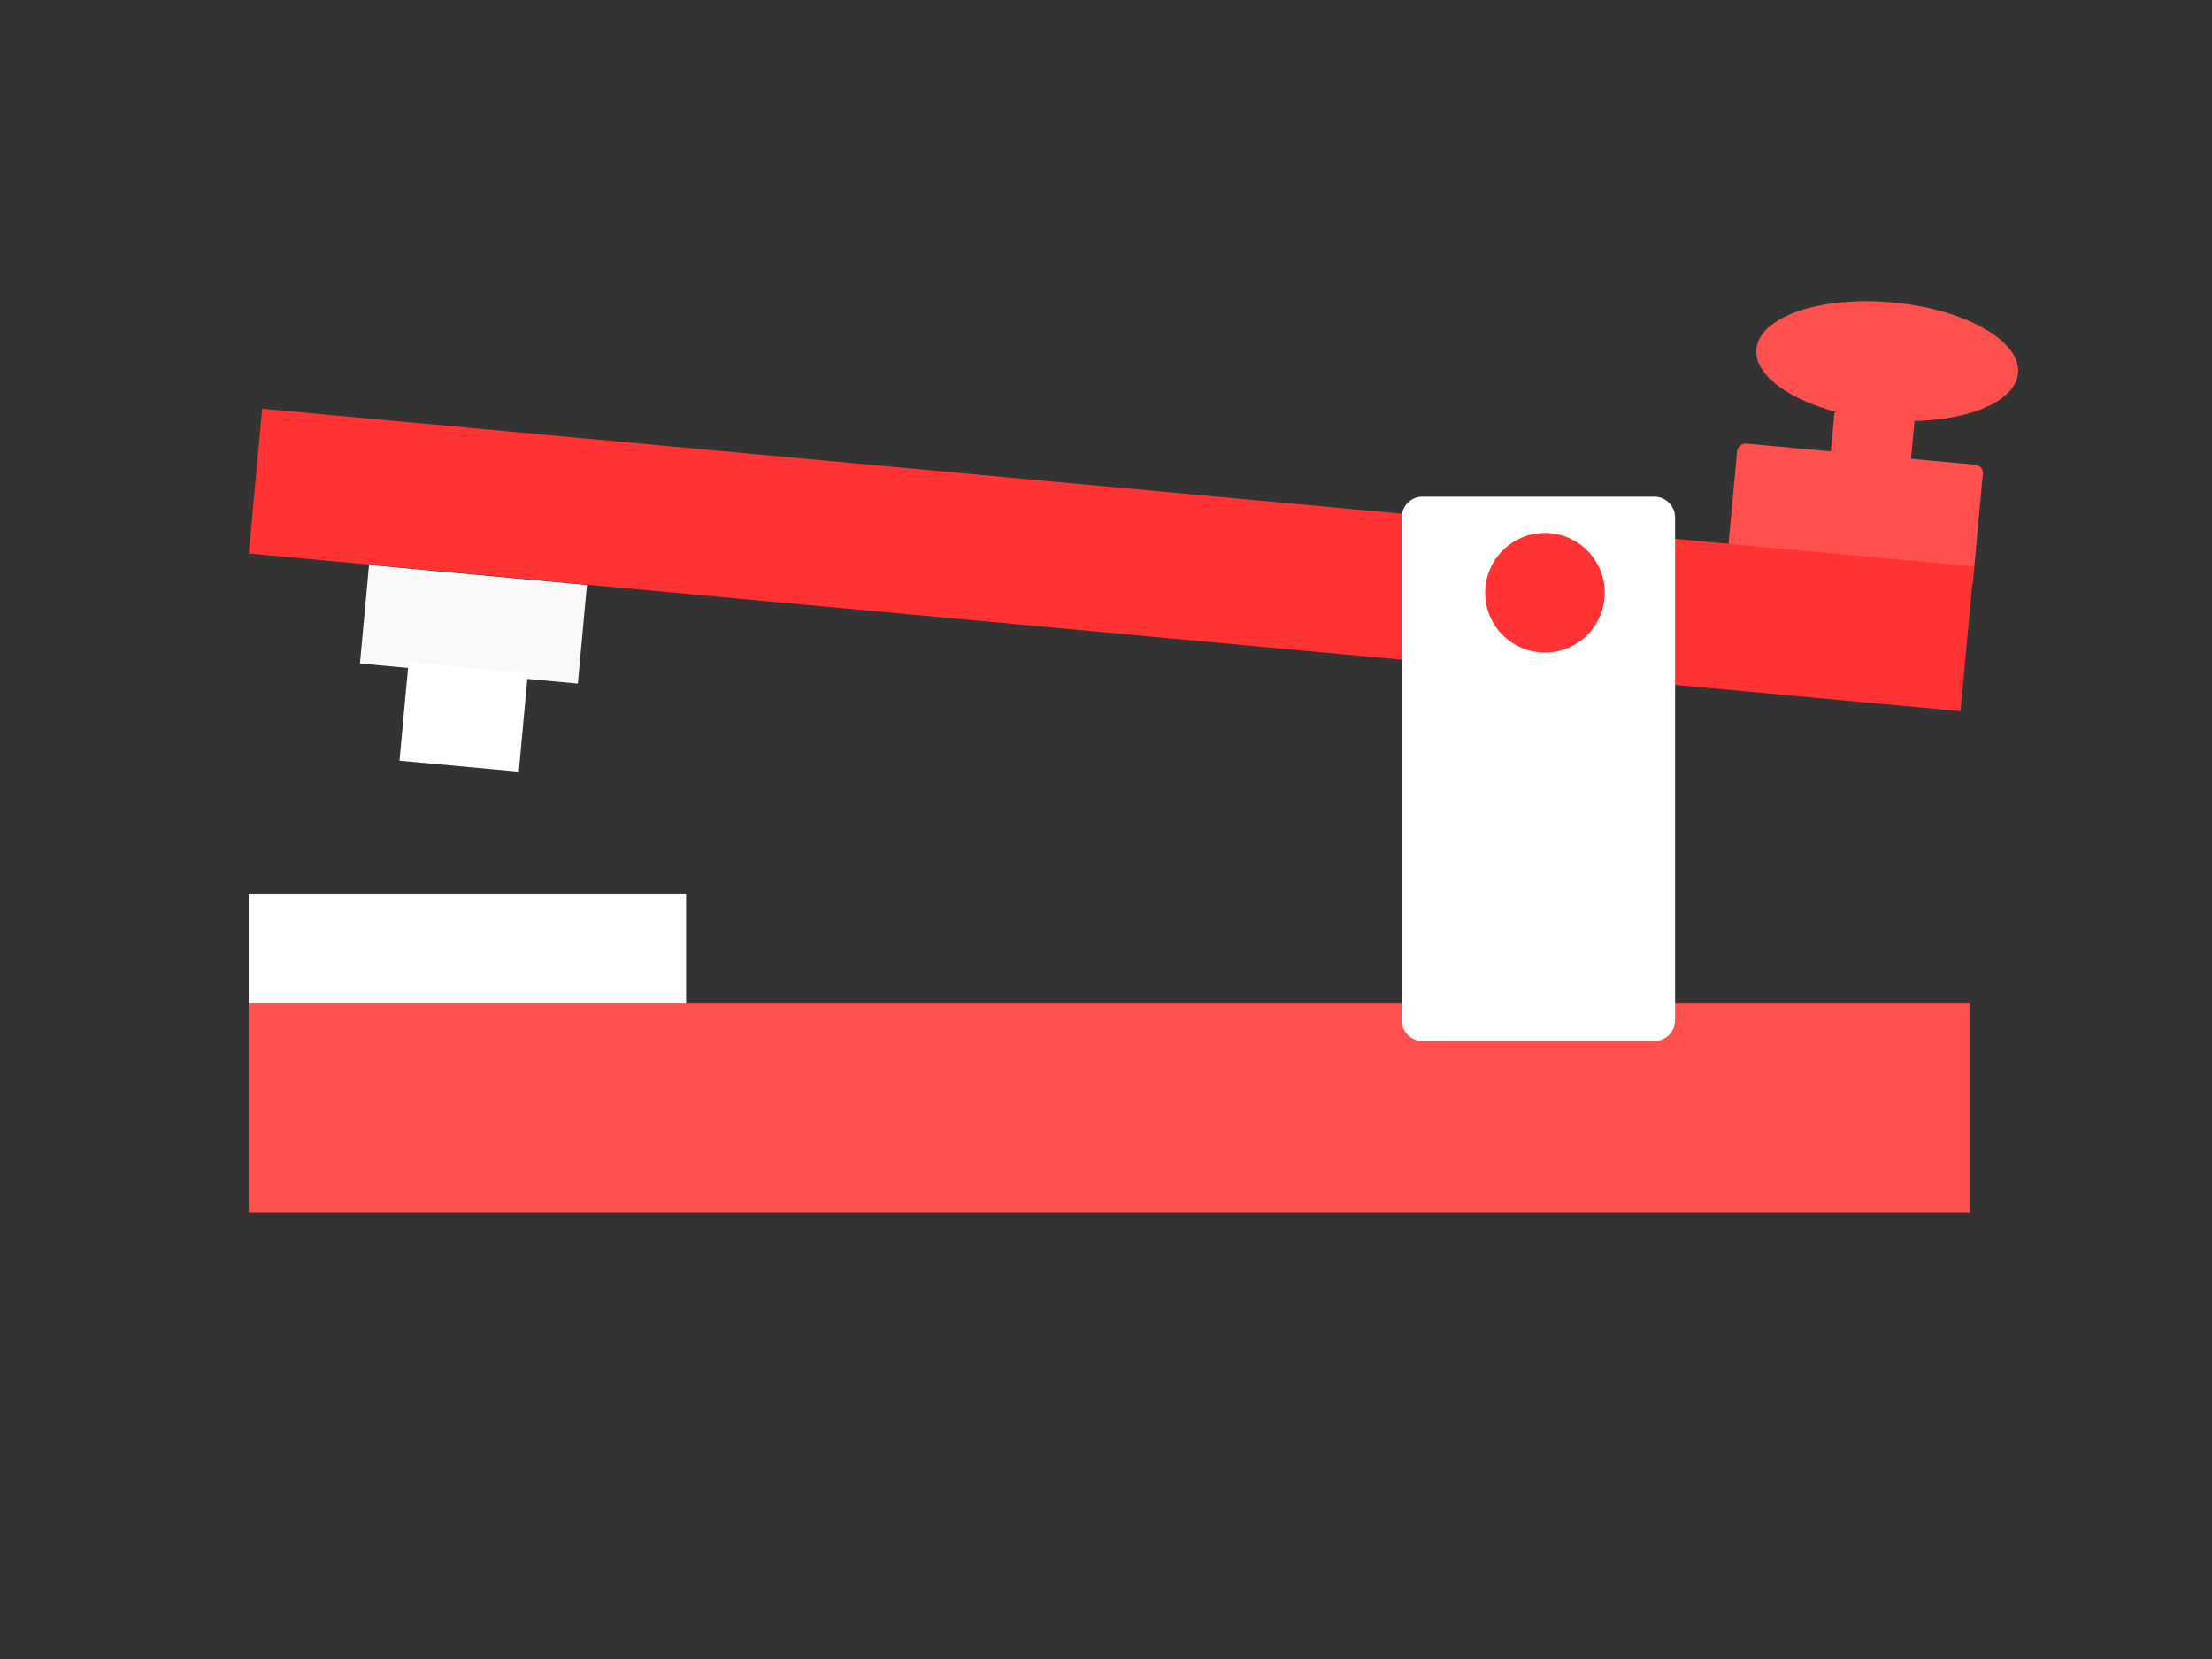 <?xml version="1.0" encoding="utf-8"?>
<!-- Generator: Adobe Illustrator 20.0.0, SVG Export Plug-In . SVG Version: 6.00 Build 0)  -->
<svg version="1.1" id="Layer_1" xmlns="http://www.w3.org/2000/svg" xmlns:xlink="http://www.w3.org/1999/xlink" x="0px" y="0px"
	 viewBox="0 0 1280 960" style="enable-background:new 0 0 1280 960;" xml:space="preserve">
<rect x="0" y="0" width="1280" height="960" fill="#333333" stroke="none"/>
<style type="text/css">
	.st0{fill:#FF5050;}
	.st1{fill:#F9F9F9;}
	.st2{fill:#FFFFFF;}
	.st3{fill:#FF3333;}
</style>
<rect id="_x3C_base_x3E_" x="143.9" y="580.7" class="st0" width="996" height="121"/>
<path id="_x3C_tele-top-base_x3E_" class="st0" d="M1142.9,268.9l-132.3-12.2c-2.7-0.3-5.2,1.8-5.4,4.5l-5.8,62.5
	c-0.3,2.7,1.8,5.2,4.5,5.4l132.3,12.2c2.7,0.3,5.2-1.8,5.4-4.5l5.8-62.5C1147.7,271.6,1145.7,269.1,1142.9,268.9z"/>
<rect id="_x3C_tap-top-base_x3E_" x="210.6" y="332.5" transform="matrix(0.996 9.174823e-02 -9.174823e-02 0.996 34.291 -23.603)" class="st1" width="126.6" height="57.3"/>
<rect id="_x3C_tap-bottom_x3E_" x="143.9" y="517.1" class="st2" width="253.1" height="63.6"/>
<rect id="_x3C_tap-top-ping_x3E_" x="233.6" y="386.1" transform="matrix(0.996 9.174823e-02 -9.174823e-02 0.996 39.189 -22.859)" class="st2" width="69.3" height="57.3"/>
<rect id="_x3C_top_x3E_" x="145.7" y="281.9" transform="matrix(0.996 9.174823e-02 -9.174823e-02 0.996 32.433 -57.623)" class="st3" width="994.5" height="84.1"/>
<path id="_x3C_hinge_x3E_" class="st2" d="M957.3,287.4H823.1c-6.6,0-12,5.4-12,12v291c0,6.6,5.4,12,12,12h134.2c6.6,0,12-5.4,12-12
	v-291C969.3,292.8,963.9,287.4,957.3,287.4z"/>
<circle id="_x3C_screw_x3E_" class="st3" cx="894" cy="343" r="34.6"/>
<path id="_x3C_tele-top-connector_x3E_" class="st0" d="M1105.5,241.4l-41.4-3.8c-1.4-0.1-2.6,0.9-2.7,2.3l-6.4,69
	c-0.1,1.4,0.9,2.6,2.3,2.7l41.4,3.8c1.4,0.1,2.6-0.9,2.7-2.3l6.4-69C1107.9,242.8,1106.9,241.5,1105.5,241.4z"/>
<ellipse id="_x3C_tele-top_x3E_" transform="matrix(9.174824e-02 -0.996 0.996 9.174824e-02 783.516 1277.395)" class="st0" cx="1092" cy="209.2" rx="34.1" ry="76"/>
</svg>
